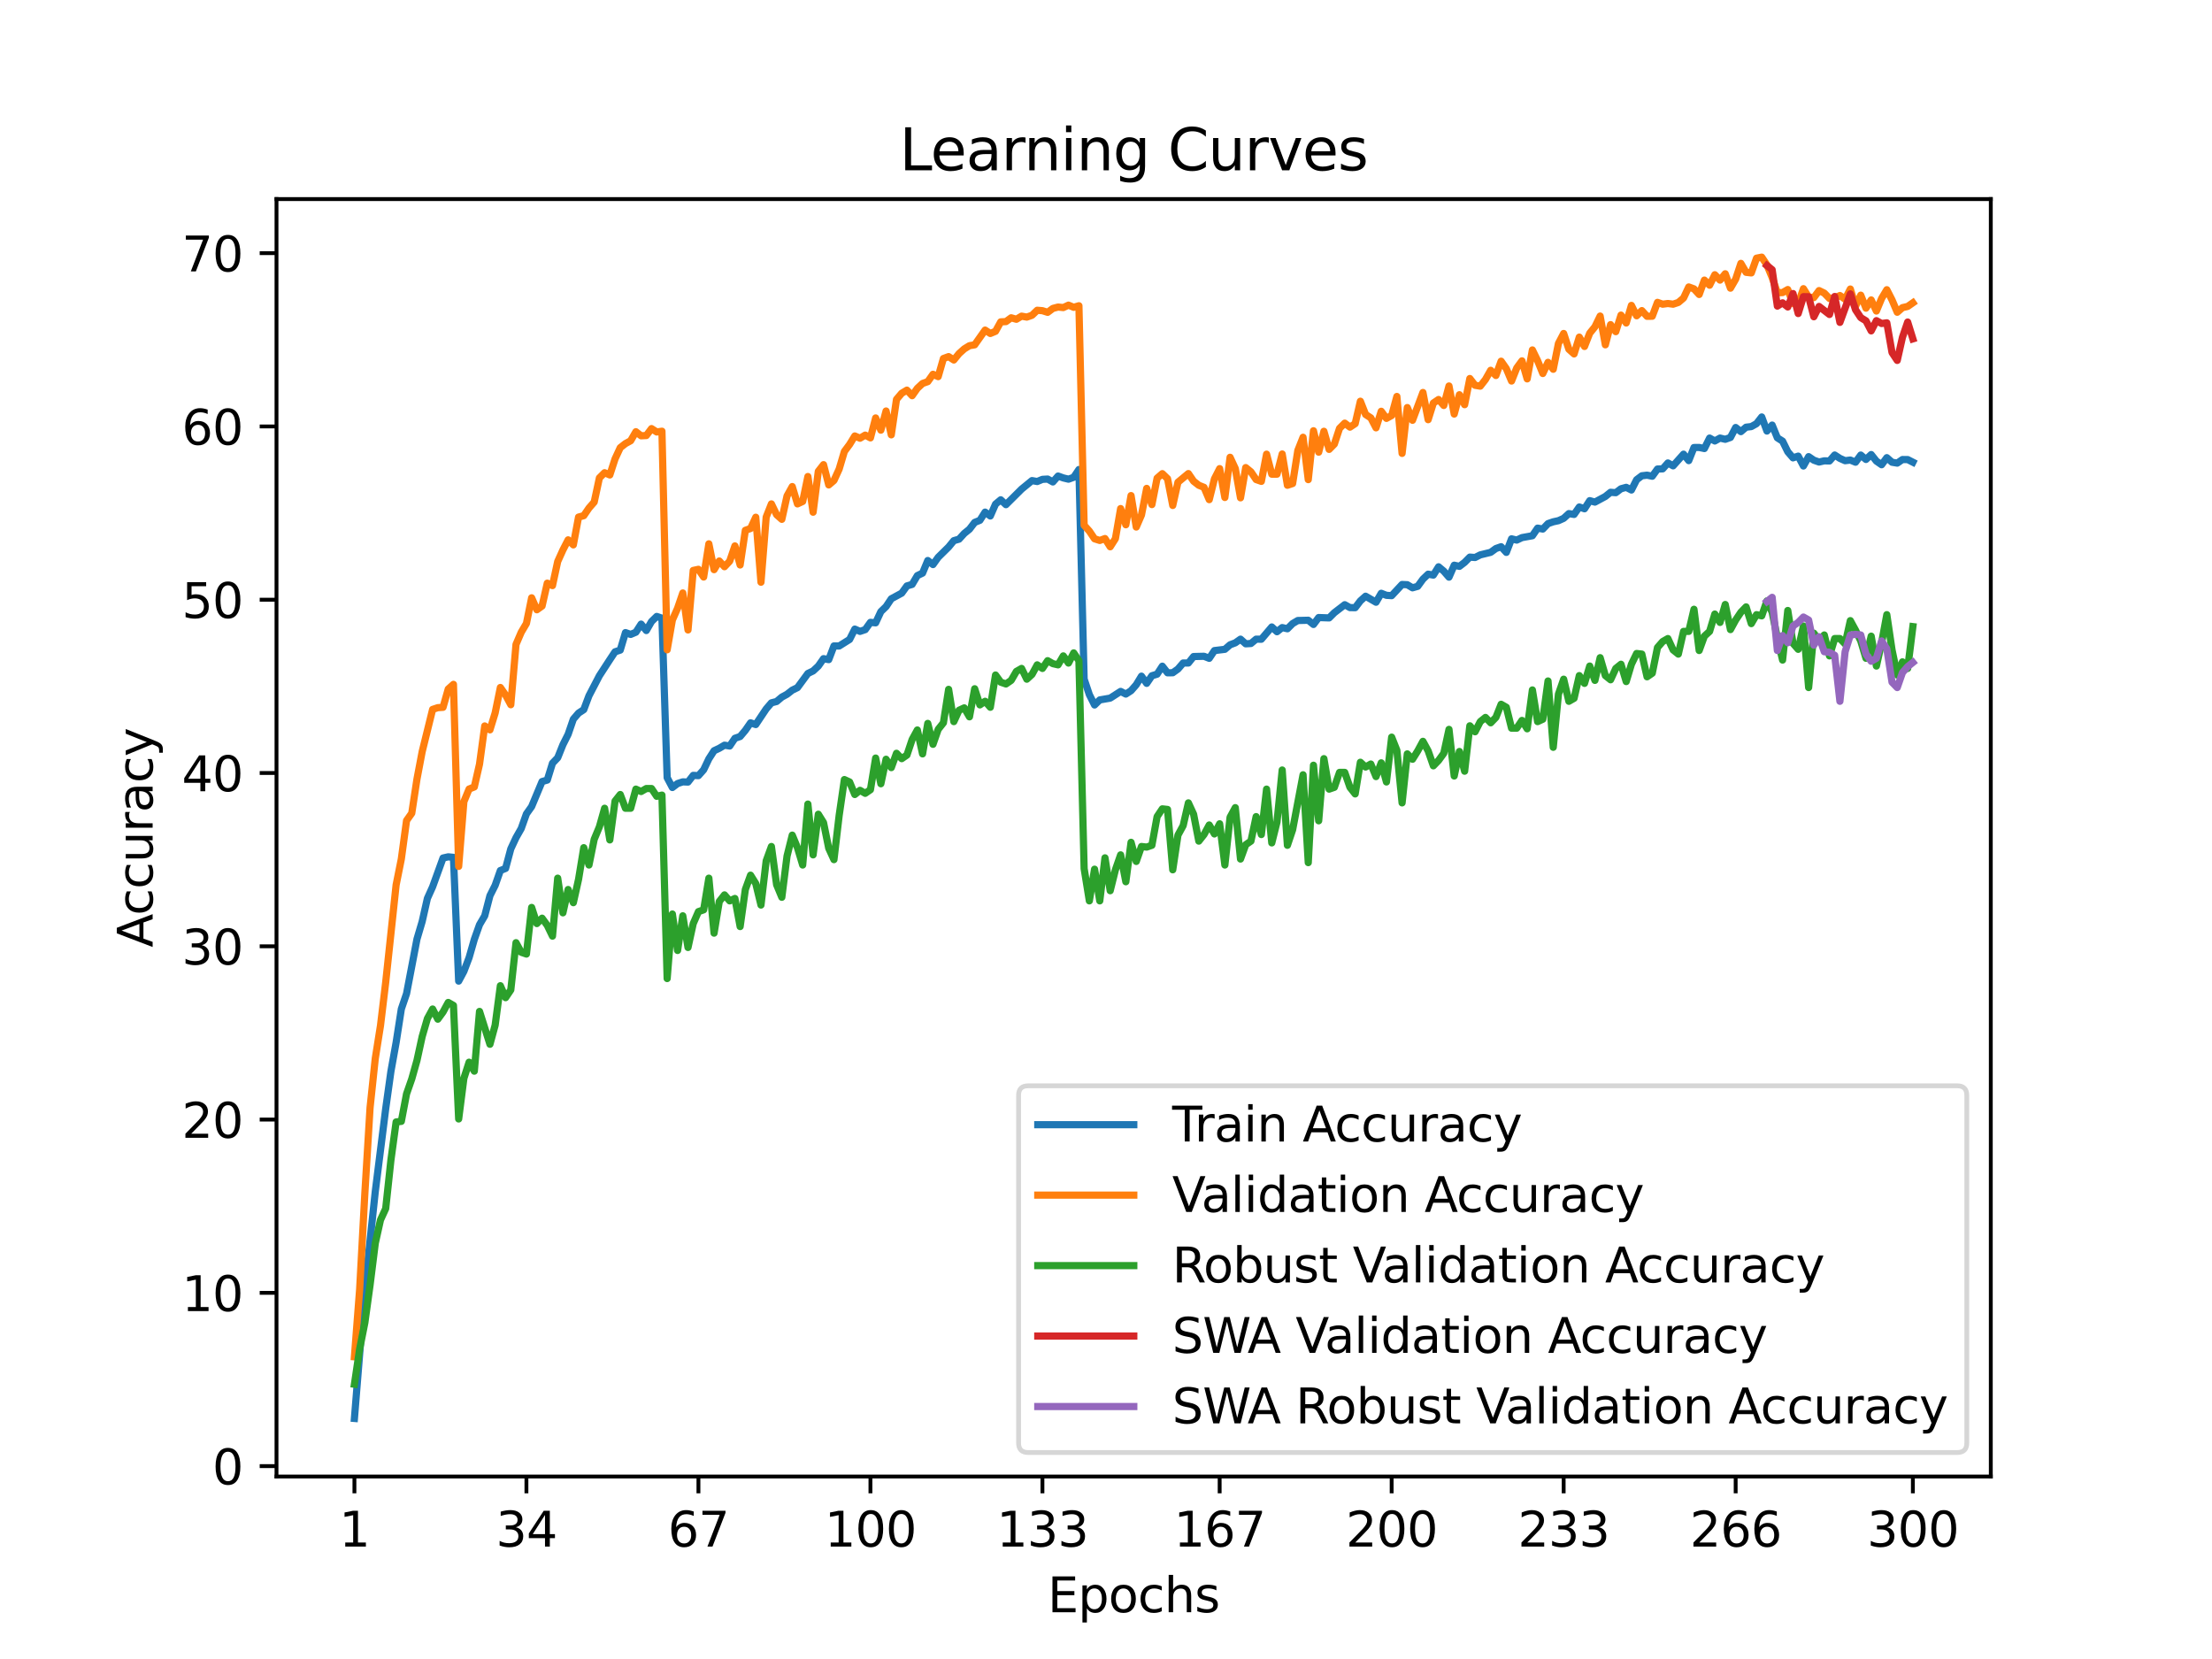 <?xml version="1.0" encoding="utf-8" standalone="no"?>
<!DOCTYPE svg PUBLIC "-//W3C//DTD SVG 1.1//EN"
  "http://www.w3.org/Graphics/SVG/1.1/DTD/svg11.dtd">
<svg xmlns:xlink="http://www.w3.org/1999/xlink" width="460.8pt" height="345.6pt" viewBox="0 0 460.8 345.6" xmlns="http://www.w3.org/2000/svg" version="1.1">
 <defs>
  <style type="text/css">*{stroke-linejoin: round; stroke-linecap: butt}</style>
 </defs>
 <g id="figure_1">
  <g id="patch_1">
   <path d="M 0 345.6 
L 460.8 345.6 
L 460.8 0 
L 0 0 
z
" style="fill: #ffffff"/>
  </g>
  <g id="axes_1">
   <g id="patch_2">
    <path d="M 57.6 307.584 
L 414.72 307.584 
L 414.72 41.472 
L 57.6 41.472 
z
" style="fill: #ffffff"/>
   </g>
   <g id="matplotlib.axis_1">
    <g id="xtick_1">
     <g id="line2d_1">
      <defs>
       <path id="m41167a0162" d="M 0 0 
L 0 3.5 
" style="stroke: #000000; stroke-width: 0.8"/>
      </defs>
      <g>
       <use xlink:href="#m41167a0162" x="73.833" y="307.584" style="stroke: #000000; stroke-width: 0.8"/>
      </g>
     </g>
     <g id="text_1">
      <!-- 1 -->
      <g transform="translate(70.651 322.182) scale(0.1 -0.1)">
       <defs>
        <path id="DejaVuSans-31" d="M 794 531 
L 1825 531 
L 1825 4091 
L 703 3866 
L 703 4441 
L 1819 4666 
L 2450 4666 
L 2450 531 
L 3481 531 
L 3481 0 
L 794 0 
L 794 531 
z
" transform="scale(0.016)"/>
       </defs>
       <use xlink:href="#DejaVuSans-31"/>
      </g>
     </g>
    </g>
    <g id="xtick_2">
     <g id="line2d_2">
      <g>
       <use xlink:href="#m41167a0162" x="109.664" y="307.584" style="stroke: #000000; stroke-width: 0.8"/>
      </g>
     </g>
     <g id="text_2">
      <!-- 34 -->
      <g transform="translate(103.302 322.182) scale(0.1 -0.1)">
       <defs>
        <path id="DejaVuSans-33" d="M 2597 2516 
Q 3050 2419 3304 2112 
Q 3559 1806 3559 1356 
Q 3559 666 3084 287 
Q 2609 -91 1734 -91 
Q 1441 -91 1130 -33 
Q 819 25 488 141 
L 488 750 
Q 750 597 1062 519 
Q 1375 441 1716 441 
Q 2309 441 2620 675 
Q 2931 909 2931 1356 
Q 2931 1769 2642 2001 
Q 2353 2234 1838 2234 
L 1294 2234 
L 1294 2753 
L 1863 2753 
Q 2328 2753 2575 2939 
Q 2822 3125 2822 3475 
Q 2822 3834 2567 4026 
Q 2313 4219 1838 4219 
Q 1578 4219 1281 4162 
Q 984 4106 628 3988 
L 628 4550 
Q 988 4650 1302 4700 
Q 1616 4750 1894 4750 
Q 2613 4750 3031 4423 
Q 3450 4097 3450 3541 
Q 3450 3153 3228 2886 
Q 3006 2619 2597 2516 
z
" transform="scale(0.016)"/>
        <path id="DejaVuSans-34" d="M 2419 4116 
L 825 1625 
L 2419 1625 
L 2419 4116 
z
M 2253 4666 
L 3047 4666 
L 3047 1625 
L 3713 1625 
L 3713 1100 
L 3047 1100 
L 3047 0 
L 2419 0 
L 2419 1100 
L 313 1100 
L 313 1709 
L 2253 4666 
z
" transform="scale(0.016)"/>
       </defs>
       <use xlink:href="#DejaVuSans-33"/>
       <use xlink:href="#DejaVuSans-34" x="63.623"/>
      </g>
     </g>
    </g>
    <g id="xtick_3">
     <g id="line2d_3">
      <g>
       <use xlink:href="#m41167a0162" x="145.496" y="307.584" style="stroke: #000000; stroke-width: 0.8"/>
      </g>
     </g>
     <g id="text_3">
      <!-- 67 -->
      <g transform="translate(139.133 322.182) scale(0.1 -0.1)">
       <defs>
        <path id="DejaVuSans-36" d="M 2113 2584 
Q 1688 2584 1439 2293 
Q 1191 2003 1191 1497 
Q 1191 994 1439 701 
Q 1688 409 2113 409 
Q 2538 409 2786 701 
Q 3034 994 3034 1497 
Q 3034 2003 2786 2293 
Q 2538 2584 2113 2584 
z
M 3366 4563 
L 3366 3988 
Q 3128 4100 2886 4159 
Q 2644 4219 2406 4219 
Q 1781 4219 1451 3797 
Q 1122 3375 1075 2522 
Q 1259 2794 1537 2939 
Q 1816 3084 2150 3084 
Q 2853 3084 3261 2657 
Q 3669 2231 3669 1497 
Q 3669 778 3244 343 
Q 2819 -91 2113 -91 
Q 1303 -91 875 529 
Q 447 1150 447 2328 
Q 447 3434 972 4092 
Q 1497 4750 2381 4750 
Q 2619 4750 2861 4703 
Q 3103 4656 3366 4563 
z
" transform="scale(0.016)"/>
        <path id="DejaVuSans-37" d="M 525 4666 
L 3525 4666 
L 3525 4397 
L 1831 0 
L 1172 0 
L 2766 4134 
L 525 4134 
L 525 4666 
z
" transform="scale(0.016)"/>
       </defs>
       <use xlink:href="#DejaVuSans-36"/>
       <use xlink:href="#DejaVuSans-37" x="63.623"/>
      </g>
     </g>
    </g>
    <g id="xtick_4">
     <g id="line2d_4">
      <g>
       <use xlink:href="#m41167a0162" x="181.327" y="307.584" style="stroke: #000000; stroke-width: 0.8"/>
      </g>
     </g>
     <g id="text_4">
      <!-- 100 -->
      <g transform="translate(171.783 322.182) scale(0.1 -0.1)">
       <defs>
        <path id="DejaVuSans-30" d="M 2034 4250 
Q 1547 4250 1301 3770 
Q 1056 3291 1056 2328 
Q 1056 1369 1301 889 
Q 1547 409 2034 409 
Q 2525 409 2770 889 
Q 3016 1369 3016 2328 
Q 3016 3291 2770 3770 
Q 2525 4250 2034 4250 
z
M 2034 4750 
Q 2819 4750 3233 4129 
Q 3647 3509 3647 2328 
Q 3647 1150 3233 529 
Q 2819 -91 2034 -91 
Q 1250 -91 836 529 
Q 422 1150 422 2328 
Q 422 3509 836 4129 
Q 1250 4750 2034 4750 
z
" transform="scale(0.016)"/>
       </defs>
       <use xlink:href="#DejaVuSans-31"/>
       <use xlink:href="#DejaVuSans-30" x="63.623"/>
       <use xlink:href="#DejaVuSans-30" x="127.246"/>
      </g>
     </g>
    </g>
    <g id="xtick_5">
     <g id="line2d_5">
      <g>
       <use xlink:href="#m41167a0162" x="217.158" y="307.584" style="stroke: #000000; stroke-width: 0.8"/>
      </g>
     </g>
     <g id="text_5">
      <!-- 133 -->
      <g transform="translate(207.615 322.182) scale(0.1 -0.1)">
       <use xlink:href="#DejaVuSans-31"/>
       <use xlink:href="#DejaVuSans-33" x="63.623"/>
       <use xlink:href="#DejaVuSans-33" x="127.246"/>
      </g>
     </g>
    </g>
    <g id="xtick_6">
     <g id="line2d_6">
      <g>
       <use xlink:href="#m41167a0162" x="254.076" y="307.584" style="stroke: #000000; stroke-width: 0.8"/>
      </g>
     </g>
     <g id="text_6">
      <!-- 167 -->
      <g transform="translate(244.532 322.182) scale(0.1 -0.1)">
       <use xlink:href="#DejaVuSans-31"/>
       <use xlink:href="#DejaVuSans-36" x="63.623"/>
       <use xlink:href="#DejaVuSans-37" x="127.246"/>
      </g>
     </g>
    </g>
    <g id="xtick_7">
     <g id="line2d_7">
      <g>
       <use xlink:href="#m41167a0162" x="289.907" y="307.584" style="stroke: #000000; stroke-width: 0.8"/>
      </g>
     </g>
     <g id="text_7">
      <!-- 200 -->
      <g transform="translate(280.363 322.182) scale(0.1 -0.1)">
       <defs>
        <path id="DejaVuSans-32" d="M 1228 531 
L 3431 531 
L 3431 0 
L 469 0 
L 469 531 
Q 828 903 1448 1529 
Q 2069 2156 2228 2338 
Q 2531 2678 2651 2914 
Q 2772 3150 2772 3378 
Q 2772 3750 2511 3984 
Q 2250 4219 1831 4219 
Q 1534 4219 1204 4116 
Q 875 4013 500 3803 
L 500 4441 
Q 881 4594 1212 4672 
Q 1544 4750 1819 4750 
Q 2544 4750 2975 4387 
Q 3406 4025 3406 3419 
Q 3406 3131 3298 2873 
Q 3191 2616 2906 2266 
Q 2828 2175 2409 1742 
Q 1991 1309 1228 531 
z
" transform="scale(0.016)"/>
       </defs>
       <use xlink:href="#DejaVuSans-32"/>
       <use xlink:href="#DejaVuSans-30" x="63.623"/>
       <use xlink:href="#DejaVuSans-30" x="127.246"/>
      </g>
     </g>
    </g>
    <g id="xtick_8">
     <g id="line2d_8">
      <g>
       <use xlink:href="#m41167a0162" x="325.739" y="307.584" style="stroke: #000000; stroke-width: 0.8"/>
      </g>
     </g>
     <g id="text_8">
      <!-- 233 -->
      <g transform="translate(316.195 322.182) scale(0.1 -0.1)">
       <use xlink:href="#DejaVuSans-32"/>
       <use xlink:href="#DejaVuSans-33" x="63.623"/>
       <use xlink:href="#DejaVuSans-33" x="127.246"/>
      </g>
     </g>
    </g>
    <g id="xtick_9">
     <g id="line2d_9">
      <g>
       <use xlink:href="#m41167a0162" x="361.57" y="307.584" style="stroke: #000000; stroke-width: 0.8"/>
      </g>
     </g>
     <g id="text_9">
      <!-- 266 -->
      <g transform="translate(352.026 322.182) scale(0.1 -0.1)">
       <use xlink:href="#DejaVuSans-32"/>
       <use xlink:href="#DejaVuSans-36" x="63.623"/>
       <use xlink:href="#DejaVuSans-36" x="127.246"/>
      </g>
     </g>
    </g>
    <g id="xtick_10">
     <g id="line2d_10">
      <g>
       <use xlink:href="#m41167a0162" x="398.487" y="307.584" style="stroke: #000000; stroke-width: 0.8"/>
      </g>
     </g>
     <g id="text_10">
      <!-- 300 -->
      <g transform="translate(388.944 322.182) scale(0.1 -0.1)">
       <use xlink:href="#DejaVuSans-33"/>
       <use xlink:href="#DejaVuSans-30" x="63.623"/>
       <use xlink:href="#DejaVuSans-30" x="127.246"/>
      </g>
     </g>
    </g>
    <g id="text_11">
     <!-- Epochs -->
     <g transform="translate(218.244 335.861) scale(0.1 -0.1)">
      <defs>
       <path id="DejaVuSans-45" d="M 628 4666 
L 3578 4666 
L 3578 4134 
L 1259 4134 
L 1259 2753 
L 3481 2753 
L 3481 2222 
L 1259 2222 
L 1259 531 
L 3634 531 
L 3634 0 
L 628 0 
L 628 4666 
z
" transform="scale(0.016)"/>
       <path id="DejaVuSans-70" d="M 1159 525 
L 1159 -1331 
L 581 -1331 
L 581 3500 
L 1159 3500 
L 1159 2969 
Q 1341 3281 1617 3432 
Q 1894 3584 2278 3584 
Q 2916 3584 3314 3078 
Q 3713 2572 3713 1747 
Q 3713 922 3314 415 
Q 2916 -91 2278 -91 
Q 1894 -91 1617 61 
Q 1341 213 1159 525 
z
M 3116 1747 
Q 3116 2381 2855 2742 
Q 2594 3103 2138 3103 
Q 1681 3103 1420 2742 
Q 1159 2381 1159 1747 
Q 1159 1113 1420 752 
Q 1681 391 2138 391 
Q 2594 391 2855 752 
Q 3116 1113 3116 1747 
z
" transform="scale(0.016)"/>
       <path id="DejaVuSans-6f" d="M 1959 3097 
Q 1497 3097 1228 2736 
Q 959 2375 959 1747 
Q 959 1119 1226 758 
Q 1494 397 1959 397 
Q 2419 397 2687 759 
Q 2956 1122 2956 1747 
Q 2956 2369 2687 2733 
Q 2419 3097 1959 3097 
z
M 1959 3584 
Q 2709 3584 3137 3096 
Q 3566 2609 3566 1747 
Q 3566 888 3137 398 
Q 2709 -91 1959 -91 
Q 1206 -91 779 398 
Q 353 888 353 1747 
Q 353 2609 779 3096 
Q 1206 3584 1959 3584 
z
" transform="scale(0.016)"/>
       <path id="DejaVuSans-63" d="M 3122 3366 
L 3122 2828 
Q 2878 2963 2633 3030 
Q 2388 3097 2138 3097 
Q 1578 3097 1268 2742 
Q 959 2388 959 1747 
Q 959 1106 1268 751 
Q 1578 397 2138 397 
Q 2388 397 2633 464 
Q 2878 531 3122 666 
L 3122 134 
Q 2881 22 2623 -34 
Q 2366 -91 2075 -91 
Q 1284 -91 818 406 
Q 353 903 353 1747 
Q 353 2603 823 3093 
Q 1294 3584 2113 3584 
Q 2378 3584 2631 3529 
Q 2884 3475 3122 3366 
z
" transform="scale(0.016)"/>
       <path id="DejaVuSans-68" d="M 3513 2113 
L 3513 0 
L 2938 0 
L 2938 2094 
Q 2938 2591 2744 2837 
Q 2550 3084 2163 3084 
Q 1697 3084 1428 2787 
Q 1159 2491 1159 1978 
L 1159 0 
L 581 0 
L 581 4863 
L 1159 4863 
L 1159 2956 
Q 1366 3272 1645 3428 
Q 1925 3584 2291 3584 
Q 2894 3584 3203 3211 
Q 3513 2838 3513 2113 
z
" transform="scale(0.016)"/>
       <path id="DejaVuSans-73" d="M 2834 3397 
L 2834 2853 
Q 2591 2978 2328 3040 
Q 2066 3103 1784 3103 
Q 1356 3103 1142 2972 
Q 928 2841 928 2578 
Q 928 2378 1081 2264 
Q 1234 2150 1697 2047 
L 1894 2003 
Q 2506 1872 2764 1633 
Q 3022 1394 3022 966 
Q 3022 478 2636 193 
Q 2250 -91 1575 -91 
Q 1294 -91 989 -36 
Q 684 19 347 128 
L 347 722 
Q 666 556 975 473 
Q 1284 391 1588 391 
Q 1994 391 2212 530 
Q 2431 669 2431 922 
Q 2431 1156 2273 1281 
Q 2116 1406 1581 1522 
L 1381 1569 
Q 847 1681 609 1914 
Q 372 2147 372 2553 
Q 372 3047 722 3315 
Q 1072 3584 1716 3584 
Q 2034 3584 2315 3537 
Q 2597 3491 2834 3397 
z
" transform="scale(0.016)"/>
      </defs>
      <use xlink:href="#DejaVuSans-45"/>
      <use xlink:href="#DejaVuSans-70" x="63.184"/>
      <use xlink:href="#DejaVuSans-6f" x="126.66"/>
      <use xlink:href="#DejaVuSans-63" x="187.842"/>
      <use xlink:href="#DejaVuSans-68" x="242.822"/>
      <use xlink:href="#DejaVuSans-73" x="306.201"/>
     </g>
    </g>
   </g>
   <g id="matplotlib.axis_2">
    <g id="ytick_1">
     <g id="line2d_11">
      <defs>
       <path id="m4febb0f001" d="M 0 0 
L -3.5 0 
" style="stroke: #000000; stroke-width: 0.8"/>
      </defs>
      <g>
       <use xlink:href="#m4febb0f001" x="57.6" y="305.419" style="stroke: #000000; stroke-width: 0.8"/>
      </g>
     </g>
     <g id="text_12">
      <!-- 0 -->
      <g transform="translate(44.237 309.219) scale(0.1 -0.1)">
       <use xlink:href="#DejaVuSans-30"/>
      </g>
     </g>
    </g>
    <g id="ytick_2">
     <g id="line2d_12">
      <g>
       <use xlink:href="#m4febb0f001" x="57.6" y="269.322" style="stroke: #000000; stroke-width: 0.8"/>
      </g>
     </g>
     <g id="text_13">
      <!-- 10 -->
      <g transform="translate(37.875 273.121) scale(0.1 -0.1)">
       <use xlink:href="#DejaVuSans-31"/>
       <use xlink:href="#DejaVuSans-30" x="63.623"/>
      </g>
     </g>
    </g>
    <g id="ytick_3">
     <g id="line2d_13">
      <g>
       <use xlink:href="#m4febb0f001" x="57.6" y="233.225" style="stroke: #000000; stroke-width: 0.8"/>
      </g>
     </g>
     <g id="text_14">
      <!-- 20 -->
      <g transform="translate(37.875 237.024) scale(0.1 -0.1)">
       <use xlink:href="#DejaVuSans-32"/>
       <use xlink:href="#DejaVuSans-30" x="63.623"/>
      </g>
     </g>
    </g>
    <g id="ytick_4">
     <g id="line2d_14">
      <g>
       <use xlink:href="#m4febb0f001" x="57.6" y="197.127" style="stroke: #000000; stroke-width: 0.8"/>
      </g>
     </g>
     <g id="text_15">
      <!-- 30 -->
      <g transform="translate(37.875 200.926) scale(0.1 -0.1)">
       <use xlink:href="#DejaVuSans-33"/>
       <use xlink:href="#DejaVuSans-30" x="63.623"/>
      </g>
     </g>
    </g>
    <g id="ytick_5">
     <g id="line2d_15">
      <g>
       <use xlink:href="#m4febb0f001" x="57.6" y="161.03" style="stroke: #000000; stroke-width: 0.8"/>
      </g>
     </g>
     <g id="text_16">
      <!-- 40 -->
      <g transform="translate(37.875 164.829) scale(0.1 -0.1)">
       <use xlink:href="#DejaVuSans-34"/>
       <use xlink:href="#DejaVuSans-30" x="63.623"/>
      </g>
     </g>
    </g>
    <g id="ytick_6">
     <g id="line2d_16">
      <g>
       <use xlink:href="#m4febb0f001" x="57.6" y="124.932" style="stroke: #000000; stroke-width: 0.8"/>
      </g>
     </g>
     <g id="text_17">
      <!-- 50 -->
      <g transform="translate(37.875 128.732) scale(0.1 -0.1)">
       <defs>
        <path id="DejaVuSans-35" d="M 691 4666 
L 3169 4666 
L 3169 4134 
L 1269 4134 
L 1269 2991 
Q 1406 3038 1543 3061 
Q 1681 3084 1819 3084 
Q 2600 3084 3056 2656 
Q 3513 2228 3513 1497 
Q 3513 744 3044 326 
Q 2575 -91 1722 -91 
Q 1428 -91 1123 -41 
Q 819 9 494 109 
L 494 744 
Q 775 591 1075 516 
Q 1375 441 1709 441 
Q 2250 441 2565 725 
Q 2881 1009 2881 1497 
Q 2881 1984 2565 2268 
Q 2250 2553 1709 2553 
Q 1456 2553 1204 2497 
Q 953 2441 691 2322 
L 691 4666 
z
" transform="scale(0.016)"/>
       </defs>
       <use xlink:href="#DejaVuSans-35"/>
       <use xlink:href="#DejaVuSans-30" x="63.623"/>
      </g>
     </g>
    </g>
    <g id="ytick_7">
     <g id="line2d_17">
      <g>
       <use xlink:href="#m4febb0f001" x="57.6" y="88.835" style="stroke: #000000; stroke-width: 0.8"/>
      </g>
     </g>
     <g id="text_18">
      <!-- 60 -->
      <g transform="translate(37.875 92.634) scale(0.1 -0.1)">
       <use xlink:href="#DejaVuSans-36"/>
       <use xlink:href="#DejaVuSans-30" x="63.623"/>
      </g>
     </g>
    </g>
    <g id="ytick_8">
     <g id="line2d_18">
      <g>
       <use xlink:href="#m4febb0f001" x="57.6" y="52.738" style="stroke: #000000; stroke-width: 0.8"/>
      </g>
     </g>
     <g id="text_19">
      <!-- 70 -->
      <g transform="translate(37.875 56.537) scale(0.1 -0.1)">
       <use xlink:href="#DejaVuSans-37"/>
       <use xlink:href="#DejaVuSans-30" x="63.623"/>
      </g>
     </g>
    </g>
    <g id="text_20">
     <!-- Accuracy -->
     <g transform="translate(31.795 197.356) rotate(-90) scale(0.1 -0.1)">
      <defs>
       <path id="DejaVuSans-41" d="M 2188 4044 
L 1331 1722 
L 3047 1722 
L 2188 4044 
z
M 1831 4666 
L 2547 4666 
L 4325 0 
L 3669 0 
L 3244 1197 
L 1141 1197 
L 716 0 
L 50 0 
L 1831 4666 
z
" transform="scale(0.016)"/>
       <path id="DejaVuSans-75" d="M 544 1381 
L 544 3500 
L 1119 3500 
L 1119 1403 
Q 1119 906 1312 657 
Q 1506 409 1894 409 
Q 2359 409 2629 706 
Q 2900 1003 2900 1516 
L 2900 3500 
L 3475 3500 
L 3475 0 
L 2900 0 
L 2900 538 
Q 2691 219 2414 64 
Q 2138 -91 1772 -91 
Q 1169 -91 856 284 
Q 544 659 544 1381 
z
M 1991 3584 
L 1991 3584 
z
" transform="scale(0.016)"/>
       <path id="DejaVuSans-72" d="M 2631 2963 
Q 2534 3019 2420 3045 
Q 2306 3072 2169 3072 
Q 1681 3072 1420 2755 
Q 1159 2438 1159 1844 
L 1159 0 
L 581 0 
L 581 3500 
L 1159 3500 
L 1159 2956 
Q 1341 3275 1631 3429 
Q 1922 3584 2338 3584 
Q 2397 3584 2469 3576 
Q 2541 3569 2628 3553 
L 2631 2963 
z
" transform="scale(0.016)"/>
       <path id="DejaVuSans-61" d="M 2194 1759 
Q 1497 1759 1228 1600 
Q 959 1441 959 1056 
Q 959 750 1161 570 
Q 1363 391 1709 391 
Q 2188 391 2477 730 
Q 2766 1069 2766 1631 
L 2766 1759 
L 2194 1759 
z
M 3341 1997 
L 3341 0 
L 2766 0 
L 2766 531 
Q 2569 213 2275 61 
Q 1981 -91 1556 -91 
Q 1019 -91 701 211 
Q 384 513 384 1019 
Q 384 1609 779 1909 
Q 1175 2209 1959 2209 
L 2766 2209 
L 2766 2266 
Q 2766 2663 2505 2880 
Q 2244 3097 1772 3097 
Q 1472 3097 1187 3025 
Q 903 2953 641 2809 
L 641 3341 
Q 956 3463 1253 3523 
Q 1550 3584 1831 3584 
Q 2591 3584 2966 3190 
Q 3341 2797 3341 1997 
z
" transform="scale(0.016)"/>
       <path id="DejaVuSans-79" d="M 2059 -325 
Q 1816 -950 1584 -1140 
Q 1353 -1331 966 -1331 
L 506 -1331 
L 506 -850 
L 844 -850 
Q 1081 -850 1212 -737 
Q 1344 -625 1503 -206 
L 1606 56 
L 191 3500 
L 800 3500 
L 1894 763 
L 2988 3500 
L 3597 3500 
L 2059 -325 
z
" transform="scale(0.016)"/>
      </defs>
      <use xlink:href="#DejaVuSans-41"/>
      <use xlink:href="#DejaVuSans-63" x="66.658"/>
      <use xlink:href="#DejaVuSans-63" x="121.639"/>
      <use xlink:href="#DejaVuSans-75" x="176.619"/>
      <use xlink:href="#DejaVuSans-72" x="239.998"/>
      <use xlink:href="#DejaVuSans-61" x="281.111"/>
      <use xlink:href="#DejaVuSans-63" x="342.391"/>
      <use xlink:href="#DejaVuSans-79" x="397.371"/>
     </g>
    </g>
   </g>
   <g id="line2d_19">
    <path d="M 73.833 295.488 
L 76.004 268.659 
L 78.176 248.223 
L 80.348 230.968 
L 81.433 223.203 
L 82.519 217.17 
L 83.605 210.19 
L 84.691 206.995 
L 86.862 195.634 
L 87.948 191.961 
L 89.034 187.151 
L 90.12 184.737 
L 92.291 178.74 
L 93.377 178.492 
L 94.463 178.605 
L 95.549 204.383 
L 96.635 202.352 
L 97.72 199.492 
L 98.806 195.697 
L 99.892 192.633 
L 100.978 190.779 
L 102.064 186.587 
L 103.149 184.434 
L 104.235 181.344 
L 105.321 180.91 
L 106.407 176.836 
L 107.493 174.508 
L 108.578 172.599 
L 109.664 169.549 
L 110.75 168.019 
L 112.922 162.812 
L 114.007 162.501 
L 115.093 158.99 
L 116.179 157.853 
L 117.265 155.137 
L 118.351 152.971 
L 119.436 149.813 
L 120.522 148.549 
L 121.608 147.832 
L 122.694 144.939 
L 124.865 140.766 
L 127.037 137.422 
L 128.123 135.784 
L 129.209 135.428 
L 130.294 131.782 
L 131.38 132.161 
L 132.466 131.701 
L 133.552 130.013 
L 134.638 131.353 
L 135.723 129.476 
L 136.809 128.416 
L 137.895 128.777 
L 138.981 162 
L 140.067 164.053 
L 141.152 163.227 
L 142.238 162.875 
L 143.324 162.916 
L 144.41 161.522 
L 145.496 161.58 
L 146.581 160.362 
L 147.667 158.079 
L 148.753 156.391 
L 149.839 155.881 
L 150.925 155.236 
L 152.01 155.408 
L 153.096 153.797 
L 154.182 153.431 
L 155.268 152.145 
L 156.354 150.58 
L 157.439 150.936 
L 159.611 147.683 
L 160.697 146.415 
L 161.783 146.135 
L 162.868 145.219 
L 163.954 144.628 
L 165.04 143.775 
L 166.126 143.247 
L 168.297 140.296 
L 169.383 139.773 
L 170.469 138.758 
L 171.555 137.21 
L 172.641 137.413 
L 173.726 134.561 
L 174.812 134.575 
L 176.984 133.212 
L 178.07 131.051 
L 179.155 131.529 
L 180.241 131.164 
L 181.327 129.648 
L 182.413 129.747 
L 183.499 127.41 
L 184.584 126.363 
L 185.67 124.738 
L 187.842 123.561 
L 188.928 122.058 
L 190.013 121.742 
L 191.099 119.91 
L 192.185 119.387 
L 193.271 116.765 
L 194.357 117.609 
L 195.442 116.093 
L 197.614 113.95 
L 198.7 112.628 
L 199.786 112.316 
L 200.871 111.125 
L 201.957 110.245 
L 203.043 108.829 
L 204.129 108.391 
L 205.215 106.685 
L 206.3 107.488 
L 207.386 105.02 
L 208.472 104.118 
L 209.558 105.133 
L 212.815 101.893 
L 214.987 100.116 
L 216.073 100.31 
L 217.158 99.858 
L 218.244 99.795 
L 219.33 100.4 
L 220.416 99.168 
L 221.502 99.561 
L 222.587 99.822 
L 223.673 99.43 
L 224.759 97.81 
L 225.845 141.474 
L 226.931 144.705 
L 228.016 146.862 
L 229.102 145.806 
L 231.274 145.431 
L 233.445 144.032 
L 234.531 144.587 
L 235.617 143.884 
L 236.703 142.643 
L 237.789 140.856 
L 238.875 142.358 
L 239.96 140.77 
L 241.046 140.445 
L 242.132 138.78 
L 243.218 140.157 
L 244.304 140.148 
L 245.389 139.371 
L 246.475 138.113 
L 247.561 138.117 
L 248.647 136.768 
L 250.818 136.714 
L 251.904 137.142 
L 252.99 135.527 
L 255.162 135.265 
L 256.247 134.322 
L 257.333 133.916 
L 258.419 133.149 
L 259.505 134.119 
L 260.591 134.052 
L 261.676 133.149 
L 262.762 133.163 
L 264.934 130.609 
L 266.02 131.601 
L 267.105 130.735 
L 268.191 130.983 
L 269.277 129.9 
L 270.363 129.264 
L 272.534 129.21 
L 273.62 130.09 
L 274.706 128.646 
L 276.878 128.723 
L 277.963 127.64 
L 280.135 125.97 
L 281.221 126.575 
L 282.307 126.593 
L 283.392 125.172 
L 284.478 124.202 
L 286.65 125.456 
L 287.736 123.592 
L 288.821 124.017 
L 289.907 124.084 
L 292.079 121.756 
L 293.165 121.806 
L 294.25 122.451 
L 295.336 122.144 
L 296.422 120.65 
L 297.508 119.613 
L 298.594 119.802 
L 299.679 118.074 
L 300.765 118.981 
L 301.851 120.231 
L 302.937 117.745 
L 304.023 117.984 
L 305.108 117.154 
L 306.194 116.057 
L 307.28 116.138 
L 308.366 115.592 
L 310.537 115.06 
L 311.623 114.27 
L 312.709 113.891 
L 313.795 115.073 
L 314.881 112.249 
L 315.966 112.51 
L 317.052 111.996 
L 319.224 111.604 
L 320.31 110.02 
L 321.395 110.209 
L 322.481 109.077 
L 323.567 108.702 
L 324.653 108.468 
L 325.739 107.98 
L 326.824 106.992 
L 327.91 107.168 
L 328.996 105.616 
L 330.082 105.986 
L 331.168 104.298 
L 332.253 104.596 
L 334.425 103.423 
L 335.511 102.552 
L 336.597 102.638 
L 337.682 101.817 
L 338.768 101.523 
L 339.854 102.078 
L 340.94 99.935 
L 342.026 99.114 
L 343.111 98.988 
L 344.197 99.209 
L 345.283 97.706 
L 346.369 97.67 
L 347.455 96.443 
L 348.54 97.043 
L 350.712 94.611 
L 351.798 95.955 
L 352.884 93.225 
L 353.969 93.212 
L 355.055 93.438 
L 356.141 91.258 
L 357.227 91.863 
L 358.313 91.258 
L 359.398 91.515 
L 360.484 91.132 
L 361.57 89.056 
L 362.656 89.918 
L 363.742 88.993 
L 364.827 88.867 
L 365.913 88.258 
L 366.999 86.863 
L 368.085 89.796 
L 369.171 88.551 
L 370.256 91.209 
L 371.342 91.899 
L 372.428 94.114 
L 373.514 95.378 
L 374.6 95.021 
L 375.685 97.074 
L 376.771 95.125 
L 377.857 95.87 
L 378.943 96.249 
L 380.029 96 
L 381.114 96.028 
L 382.2 94.787 
L 383.286 95.491 
L 384.372 95.973 
L 385.458 95.838 
L 386.543 96.285 
L 387.629 94.796 
L 388.715 95.712 
L 389.801 94.692 
L 390.887 96.059 
L 391.972 96.813 
L 393.058 95.342 
L 394.144 96.294 
L 395.23 96.474 
L 396.316 95.73 
L 397.401 95.734 
L 398.487 96.285 
L 398.487 96.285 
" clip-path="url(#p6152d1d42e)" style="fill: none; stroke: #1f77b4; stroke-width: 1.5; stroke-linecap: square"/>
   </g>
   <g id="line2d_20">
    <path d="M 73.833 282.642 
L 74.919 268.618 
L 76.004 248.62 
L 77.09 230.752 
L 78.176 220.5 
L 79.262 213.66 
L 80.348 204.635 
L 82.519 184.349 
L 83.605 178.934 
L 84.691 170.939 
L 85.777 169.404 
L 86.862 162.293 
L 87.948 156.572 
L 90.12 147.782 
L 91.206 147.421 
L 92.291 147.349 
L 93.377 143.541 
L 94.463 142.566 
L 95.549 180.486 
L 96.635 167.004 
L 97.72 164.369 
L 98.806 163.936 
L 99.892 159.189 
L 100.978 151.229 
L 102.064 152.042 
L 103.149 148.522 
L 104.235 143.216 
L 105.321 144.786 
L 106.407 146.807 
L 107.493 134.246 
L 108.578 131.719 
L 109.664 129.878 
L 110.75 124.535 
L 111.836 127.026 
L 112.922 126.25 
L 114.007 121.485 
L 115.093 121.991 
L 116.179 116.973 
L 117.265 114.573 
L 118.351 112.461 
L 119.436 113.508 
L 120.522 107.714 
L 121.608 107.425 
L 122.694 105.837 
L 123.78 104.592 
L 124.865 99.556 
L 125.951 98.473 
L 127.037 98.942 
L 128.123 95.603 
L 129.209 93.257 
L 130.294 92.409 
L 131.38 91.813 
L 132.466 89.936 
L 133.552 90.784 
L 134.638 90.73 
L 135.723 89.286 
L 136.809 89.99 
L 137.895 89.828 
L 138.981 135.365 
L 140.067 129.156 
L 141.152 126.701 
L 142.238 123.525 
L 143.324 131.231 
L 144.41 118.832 
L 145.496 118.597 
L 146.581 120.204 
L 147.667 113.291 
L 148.753 118.67 
L 149.839 116.865 
L 150.925 118.056 
L 152.01 116.901 
L 153.096 113.724 
L 154.182 117.695 
L 155.268 110.475 
L 156.354 110.096 
L 157.439 107.75 
L 158.525 121.287 
L 159.611 107.714 
L 160.697 104.971 
L 161.783 107.227 
L 162.868 108.183 
L 163.954 103.31 
L 165.04 101.361 
L 166.126 104.971 
L 167.212 104.465 
L 168.297 99.267 
L 169.383 106.703 
L 170.469 98.184 
L 171.555 96.795 
L 172.641 101.018 
L 173.726 100.097 
L 174.812 97.715 
L 175.898 94.051 
L 176.984 92.589 
L 178.07 90.82 
L 179.155 91.29 
L 180.241 90.64 
L 181.327 91.218 
L 182.413 87.066 
L 183.499 89.611 
L 184.584 85.622 
L 185.67 90.586 
L 186.756 83.204 
L 187.842 81.922 
L 188.928 81.273 
L 190.013 82.428 
L 191.099 80.894 
L 192.185 79.883 
L 193.271 79.504 
L 194.357 77.97 
L 195.442 78.457 
L 196.528 74.685 
L 197.614 74.288 
L 198.7 74.992 
L 199.786 73.656 
L 200.871 72.682 
L 201.957 72.014 
L 203.043 71.833 
L 205.215 68.765 
L 206.3 69.469 
L 207.386 69.018 
L 208.472 67.05 
L 209.558 66.996 
L 210.644 66.202 
L 211.729 66.509 
L 212.815 65.859 
L 213.901 66.058 
L 214.987 65.679 
L 216.073 64.632 
L 217.158 64.722 
L 218.244 65.065 
L 219.33 64.253 
L 220.416 63.964 
L 221.502 64.072 
L 222.587 63.567 
L 223.673 64.018 
L 224.759 63.693 
L 225.845 109.429 
L 226.931 110.638 
L 228.016 112.244 
L 229.102 112.587 
L 230.188 112.19 
L 231.274 113.905 
L 232.36 112.208 
L 233.445 105.945 
L 234.531 109.32 
L 235.617 103.238 
L 236.703 109.79 
L 237.789 107.281 
L 238.875 101.74 
L 239.96 105.115 
L 241.046 99.61 
L 242.132 98.672 
L 243.218 99.718 
L 244.304 105.296 
L 245.389 100.458 
L 247.561 98.654 
L 248.647 100.242 
L 249.733 101.09 
L 250.818 101.523 
L 251.904 104.086 
L 252.99 99.755 
L 254.076 97.625 
L 255.162 103.635 
L 256.247 95.26 
L 257.333 97.607 
L 258.419 103.707 
L 259.505 97.408 
L 260.591 98.293 
L 261.676 99.899 
L 262.762 100.278 
L 263.848 94.611 
L 264.934 98.78 
L 266.02 98.78 
L 267.105 94.575 
L 268.191 101.09 
L 269.277 100.729 
L 270.363 93.835 
L 271.449 91.091 
L 272.534 99.917 
L 273.62 89.738 
L 274.706 94.196 
L 275.792 89.846 
L 276.878 93.618 
L 277.963 92.517 
L 279.049 89.232 
L 280.135 88.149 
L 281.221 88.98 
L 282.307 88.258 
L 283.392 83.583 
L 284.478 86.344 
L 285.564 87.048 
L 286.65 89.124 
L 287.736 85.677 
L 288.821 87.157 
L 289.907 86.561 
L 290.993 82.59 
L 292.079 94.448 
L 293.165 84.901 
L 294.25 87.554 
L 296.422 81.76 
L 297.508 87.427 
L 298.594 83.962 
L 299.679 83.222 
L 300.765 84.467 
L 301.851 80.406 
L 302.937 86.254 
L 304.023 82.229 
L 305.108 84.305 
L 306.194 78.854 
L 307.28 80.262 
L 308.366 80.442 
L 309.452 79.053 
L 310.537 77.14 
L 311.623 78.222 
L 312.709 75.244 
L 313.795 76.797 
L 314.881 79.378 
L 315.966 76.652 
L 317.052 75.172 
L 318.138 78.926 
L 319.224 72.898 
L 320.31 75.136 
L 321.395 77.807 
L 322.481 75.479 
L 323.567 76.923 
L 324.653 71.544 
L 325.739 69.469 
L 326.824 72.754 
L 327.91 73.728 
L 328.996 70.227 
L 330.082 72.176 
L 331.168 69.415 
L 332.253 68.079 
L 333.339 65.841 
L 334.425 71.833 
L 335.511 67.628 
L 336.597 69.09 
L 337.682 65.643 
L 338.768 67.285 
L 339.854 63.621 
L 340.94 65.787 
L 342.026 64.704 
L 343.111 65.895 
L 344.197 65.877 
L 345.283 62.989 
L 346.369 63.368 
L 347.455 63.224 
L 348.54 63.368 
L 349.626 63.007 
L 350.712 62.087 
L 351.798 59.777 
L 352.884 60.174 
L 353.969 61.347 
L 355.055 58.351 
L 356.141 59.416 
L 357.227 57.232 
L 358.313 58.351 
L 359.398 57.033 
L 360.484 60.029 
L 361.57 58.152 
L 362.656 54.868 
L 363.742 56.727 
L 364.827 56.853 
L 365.913 53.785 
L 366.999 53.568 
L 368.085 55.192 
L 369.171 57.809 
L 370.256 60.986 
L 371.342 60.95 
L 372.428 60.318 
L 373.514 63.224 
L 374.6 63.188 
L 375.685 60.138 
L 376.771 61.888 
L 377.857 61.997 
L 378.943 60.535 
L 380.029 61.058 
L 381.114 62.177 
L 382.2 62.069 
L 383.286 61.564 
L 384.372 62.34 
L 385.458 60.21 
L 386.543 63.784 
L 387.629 61.491 
L 388.715 64.199 
L 389.801 62.484 
L 390.887 64.794 
L 391.972 62.177 
L 393.058 60.354 
L 394.144 62.484 
L 395.23 65.047 
L 396.316 64.09 
L 397.401 63.838 
L 398.487 63.08 
L 398.487 63.08 
" clip-path="url(#p6152d1d42e)" style="fill: none; stroke: #ff7f0e; stroke-width: 1.5; stroke-linecap: square"/>
   </g>
   <g id="line2d_21">
    <path d="M 73.833 288.366 
L 74.919 281.022 
L 76.004 275.546 
L 77.09 267.704 
L 78.176 258.991 
L 79.262 254.136 
L 80.348 251.771 
L 81.433 241.689 
L 82.519 233.722 
L 83.605 233.598 
L 84.691 227.872 
L 85.777 224.76 
L 86.862 220.902 
L 87.948 215.923 
L 89.034 212.189 
L 90.12 210.197 
L 91.206 212.313 
L 92.291 210.819 
L 93.377 208.828 
L 94.463 209.45 
L 95.549 233.1 
L 96.635 224.636 
L 97.72 221.275 
L 98.806 223.142 
L 99.892 210.695 
L 102.064 217.541 
L 103.149 213.558 
L 104.235 205.342 
L 105.321 207.832 
L 106.407 206.214 
L 107.493 196.38 
L 108.578 198.372 
L 109.664 198.745 
L 110.75 189.036 
L 111.836 192.397 
L 112.922 191.277 
L 114.007 192.771 
L 115.093 195.011 
L 116.179 182.937 
L 117.265 190.157 
L 118.351 185.302 
L 119.436 188.041 
L 120.522 183.186 
L 121.608 176.589 
L 122.694 180.199 
L 123.78 174.846 
L 124.865 172.232 
L 125.951 168.374 
L 127.037 174.971 
L 128.123 166.88 
L 129.209 165.511 
L 130.294 168.374 
L 131.38 168.374 
L 132.466 164.391 
L 133.552 164.889 
L 134.638 164.266 
L 135.723 164.266 
L 136.809 165.884 
L 137.895 165.635 
L 138.981 203.849 
L 140.067 190.406 
L 141.152 197.999 
L 142.238 190.779 
L 143.324 197.376 
L 144.41 192.397 
L 145.496 189.908 
L 146.581 189.534 
L 147.667 182.937 
L 148.753 194.389 
L 149.839 187.792 
L 150.925 186.422 
L 152.01 187.667 
L 153.096 187.169 
L 154.182 193.02 
L 155.268 185.302 
L 156.354 182.315 
L 157.439 184.057 
L 158.525 188.539 
L 159.611 179.327 
L 160.697 176.34 
L 161.783 184.306 
L 162.868 186.92 
L 163.954 178.332 
L 165.04 173.975 
L 166.126 176.589 
L 167.212 180.199 
L 168.297 167.502 
L 169.383 178.083 
L 170.469 169.619 
L 171.555 171.361 
L 172.641 176.714 
L 173.726 179.079 
L 174.812 169.867 
L 175.898 162.399 
L 176.984 162.897 
L 178.07 165.511 
L 179.155 164.64 
L 180.241 165.262 
L 181.327 164.515 
L 182.413 157.918 
L 183.499 163.27 
L 184.584 158.167 
L 185.67 159.91 
L 186.756 156.922 
L 187.842 158.042 
L 188.928 157.296 
L 190.013 154.059 
L 191.099 152.068 
L 192.185 157.047 
L 193.271 150.699 
L 194.357 155.055 
L 195.442 151.943 
L 196.528 150.574 
L 197.614 143.604 
L 198.7 150.325 
L 199.786 147.96 
L 200.871 147.462 
L 201.957 149.329 
L 203.043 143.479 
L 204.129 146.84 
L 205.215 146.093 
L 206.3 147.338 
L 207.386 140.616 
L 208.472 142.11 
L 209.558 142.483 
L 210.644 141.736 
L 211.729 139.869 
L 212.815 139.247 
L 213.901 141.487 
L 214.987 140.492 
L 216.073 138.5 
L 217.158 139.247 
L 218.244 137.629 
L 219.33 138.251 
L 220.416 138.5 
L 221.502 136.633 
L 222.587 138.127 
L 223.673 136.011 
L 224.759 137.629 
L 225.845 180.946 
L 226.931 187.667 
L 228.016 181.07 
L 229.102 187.667 
L 230.188 178.705 
L 231.274 185.551 
L 232.36 181.195 
L 233.445 178.083 
L 234.531 183.684 
L 235.617 175.469 
L 236.703 179.452 
L 237.789 176.34 
L 238.875 176.465 
L 239.96 176.091 
L 241.046 170.116 
L 242.132 168.498 
L 243.218 168.623 
L 244.304 181.195 
L 245.389 173.975 
L 246.475 171.984 
L 247.561 167.254 
L 248.647 169.619 
L 249.733 175.22 
L 250.818 173.851 
L 251.904 171.859 
L 252.99 173.726 
L 254.076 171.61 
L 255.162 180.199 
L 256.247 170.241 
L 257.333 168.249 
L 258.419 178.954 
L 259.505 175.967 
L 260.591 175.22 
L 261.676 170.116 
L 262.762 173.851 
L 263.848 164.391 
L 264.934 175.593 
L 266.02 171.237 
L 267.105 160.407 
L 268.191 176.091 
L 269.277 172.855 
L 271.449 161.403 
L 272.534 179.701 
L 273.62 159.412 
L 274.706 170.988 
L 275.792 158.042 
L 276.878 164.391 
L 277.963 164.017 
L 279.049 160.905 
L 280.135 160.905 
L 281.221 164.017 
L 282.307 165.386 
L 283.392 158.789 
L 284.478 159.785 
L 285.564 159.163 
L 286.65 161.777 
L 287.736 158.914 
L 288.821 162.897 
L 289.907 153.561 
L 290.993 156.3 
L 292.079 167.254 
L 293.165 157.047 
L 294.25 158.167 
L 295.336 156.424 
L 296.422 154.433 
L 297.508 156.424 
L 298.594 159.536 
L 299.679 158.416 
L 300.765 156.922 
L 301.851 151.943 
L 302.937 161.652 
L 304.023 156.549 
L 305.108 160.656 
L 306.194 151.196 
L 307.28 152.441 
L 308.366 150.325 
L 309.452 149.454 
L 310.537 150.574 
L 311.623 149.454 
L 312.709 146.715 
L 313.795 147.338 
L 314.881 151.694 
L 315.966 151.694 
L 317.052 150.076 
L 318.138 151.819 
L 319.224 143.728 
L 320.31 150.325 
L 321.395 149.827 
L 322.481 141.861 
L 323.567 155.677 
L 324.653 144.599 
L 325.739 141.487 
L 326.824 146.093 
L 327.91 145.471 
L 328.996 140.741 
L 330.082 142.359 
L 331.168 138.749 
L 332.253 141.736 
L 333.339 137.006 
L 334.425 140.741 
L 335.511 141.612 
L 336.597 139.247 
L 337.682 138.376 
L 338.768 141.985 
L 339.854 138.376 
L 340.94 136.135 
L 342.026 136.26 
L 343.111 140.99 
L 344.197 140.243 
L 345.283 134.89 
L 346.369 133.646 
L 347.455 133.023 
L 348.54 135.388 
L 349.626 136.26 
L 350.712 131.53 
L 351.798 131.53 
L 352.884 126.924 
L 353.969 135.513 
L 355.055 132.525 
L 356.141 131.53 
L 357.227 127.92 
L 358.313 129.662 
L 359.398 125.928 
L 360.484 131.156 
L 361.57 129.165 
L 362.656 127.546 
L 363.742 126.426 
L 364.827 129.911 
L 365.913 128.044 
L 366.999 128.293 
L 368.085 125.181 
L 369.171 127.546 
L 370.256 132.899 
L 371.342 137.504 
L 372.428 127.173 
L 373.514 134.019 
L 374.6 135.264 
L 375.685 130.409 
L 376.771 143.23 
L 377.857 131.903 
L 378.943 133.397 
L 380.029 132.276 
L 381.114 136.633 
L 382.2 133.023 
L 383.286 133.023 
L 384.372 134.144 
L 385.458 129.289 
L 386.543 131.281 
L 387.629 133.521 
L 388.715 137.131 
L 389.801 132.525 
L 390.887 138.749 
L 391.972 133.895 
L 393.058 128.044 
L 394.144 135.388 
L 395.23 140.616 
L 396.316 137.878 
L 397.401 139.247 
L 398.487 130.534 
L 398.487 130.534 
" clip-path="url(#p6152d1d42e)" style="fill: none; stroke: #2ca02c; stroke-width: 1.5; stroke-linecap: square"/>
   </g>
   <g id="line2d_22">
    <path d="M 368.085 55.319 
L 369.171 56.185 
L 370.256 63.766 
L 371.342 63.08 
L 372.428 63.946 
L 373.514 61.148 
L 374.6 65.318 
L 375.685 61.798 
L 376.771 61.816 
L 377.857 65.985 
L 378.943 63.838 
L 381.114 65.516 
L 382.2 61.762 
L 383.286 67.159 
L 385.458 61.221 
L 386.543 64.524 
L 387.629 66.166 
L 388.715 66.834 
L 389.801 68.927 
L 390.887 66.798 
L 391.972 67.393 
L 393.058 67.249 
L 394.144 73.44 
L 395.23 75.082 
L 396.316 70.263 
L 397.401 67.086 
L 398.487 70.588 
L 398.487 70.588 
" clip-path="url(#p6152d1d42e)" style="fill: none; stroke: #d62728; stroke-width: 1.5; stroke-linecap: square"/>
   </g>
   <g id="line2d_23">
    <path d="M 368.085 125.306 
L 369.171 124.435 
L 370.256 135.513 
L 371.342 132.401 
L 372.428 133.895 
L 373.514 130.409 
L 374.6 129.662 
L 375.685 128.542 
L 376.771 129.165 
L 377.857 134.392 
L 378.943 132.65 
L 380.029 135.762 
L 381.114 135.886 
L 382.2 136.509 
L 383.286 146.093 
L 384.372 135.762 
L 385.458 132.276 
L 386.543 132.152 
L 387.629 132.276 
L 388.715 136.26 
L 389.801 137.753 
L 390.887 137.131 
L 391.972 133.521 
L 393.058 135.139 
L 394.144 142.11 
L 395.23 143.23 
L 396.316 140.118 
L 397.401 138.874 
L 398.487 138.002 
L 398.487 138.002 
" clip-path="url(#p6152d1d42e)" style="fill: none; stroke: #9467bd; stroke-width: 1.5; stroke-linecap: square"/>
   </g>
   <g id="patch_3">
    <path d="M 57.6 307.584 
L 57.6 41.472 
" style="fill: none; stroke: #000000; stroke-width: 0.8; stroke-linejoin: miter; stroke-linecap: square"/>
   </g>
   <g id="patch_4">
    <path d="M 414.72 307.584 
L 414.72 41.472 
" style="fill: none; stroke: #000000; stroke-width: 0.8; stroke-linejoin: miter; stroke-linecap: square"/>
   </g>
   <g id="patch_5">
    <path d="M 57.6 307.584 
L 414.72 307.584 
" style="fill: none; stroke: #000000; stroke-width: 0.8; stroke-linejoin: miter; stroke-linecap: square"/>
   </g>
   <g id="patch_6">
    <path d="M 57.6 41.472 
L 414.72 41.472 
" style="fill: none; stroke: #000000; stroke-width: 0.8; stroke-linejoin: miter; stroke-linecap: square"/>
   </g>
   <g id="text_21">
    <!-- Learning Curves -->
    <g transform="translate(187.376 35.472) scale(0.12 -0.12)">
     <defs>
      <path id="DejaVuSans-4c" d="M 628 4666 
L 1259 4666 
L 1259 531 
L 3531 531 
L 3531 0 
L 628 0 
L 628 4666 
z
" transform="scale(0.016)"/>
      <path id="DejaVuSans-65" d="M 3597 1894 
L 3597 1613 
L 953 1613 
Q 991 1019 1311 708 
Q 1631 397 2203 397 
Q 2534 397 2845 478 
Q 3156 559 3463 722 
L 3463 178 
Q 3153 47 2828 -22 
Q 2503 -91 2169 -91 
Q 1331 -91 842 396 
Q 353 884 353 1716 
Q 353 2575 817 3079 
Q 1281 3584 2069 3584 
Q 2775 3584 3186 3129 
Q 3597 2675 3597 1894 
z
M 3022 2063 
Q 3016 2534 2758 2815 
Q 2500 3097 2075 3097 
Q 1594 3097 1305 2825 
Q 1016 2553 972 2059 
L 3022 2063 
z
" transform="scale(0.016)"/>
      <path id="DejaVuSans-6e" d="M 3513 2113 
L 3513 0 
L 2938 0 
L 2938 2094 
Q 2938 2591 2744 2837 
Q 2550 3084 2163 3084 
Q 1697 3084 1428 2787 
Q 1159 2491 1159 1978 
L 1159 0 
L 581 0 
L 581 3500 
L 1159 3500 
L 1159 2956 
Q 1366 3272 1645 3428 
Q 1925 3584 2291 3584 
Q 2894 3584 3203 3211 
Q 3513 2838 3513 2113 
z
" transform="scale(0.016)"/>
      <path id="DejaVuSans-69" d="M 603 3500 
L 1178 3500 
L 1178 0 
L 603 0 
L 603 3500 
z
M 603 4863 
L 1178 4863 
L 1178 4134 
L 603 4134 
L 603 4863 
z
" transform="scale(0.016)"/>
      <path id="DejaVuSans-67" d="M 2906 1791 
Q 2906 2416 2648 2759 
Q 2391 3103 1925 3103 
Q 1463 3103 1205 2759 
Q 947 2416 947 1791 
Q 947 1169 1205 825 
Q 1463 481 1925 481 
Q 2391 481 2648 825 
Q 2906 1169 2906 1791 
z
M 3481 434 
Q 3481 -459 3084 -895 
Q 2688 -1331 1869 -1331 
Q 1566 -1331 1297 -1286 
Q 1028 -1241 775 -1147 
L 775 -588 
Q 1028 -725 1275 -790 
Q 1522 -856 1778 -856 
Q 2344 -856 2625 -561 
Q 2906 -266 2906 331 
L 2906 616 
Q 2728 306 2450 153 
Q 2172 0 1784 0 
Q 1141 0 747 490 
Q 353 981 353 1791 
Q 353 2603 747 3093 
Q 1141 3584 1784 3584 
Q 2172 3584 2450 3431 
Q 2728 3278 2906 2969 
L 2906 3500 
L 3481 3500 
L 3481 434 
z
" transform="scale(0.016)"/>
      <path id="DejaVuSans-20" transform="scale(0.016)"/>
      <path id="DejaVuSans-43" d="M 4122 4306 
L 4122 3641 
Q 3803 3938 3442 4084 
Q 3081 4231 2675 4231 
Q 1875 4231 1450 3742 
Q 1025 3253 1025 2328 
Q 1025 1406 1450 917 
Q 1875 428 2675 428 
Q 3081 428 3442 575 
Q 3803 722 4122 1019 
L 4122 359 
Q 3791 134 3420 21 
Q 3050 -91 2638 -91 
Q 1578 -91 968 557 
Q 359 1206 359 2328 
Q 359 3453 968 4101 
Q 1578 4750 2638 4750 
Q 3056 4750 3426 4639 
Q 3797 4528 4122 4306 
z
" transform="scale(0.016)"/>
      <path id="DejaVuSans-76" d="M 191 3500 
L 800 3500 
L 1894 563 
L 2988 3500 
L 3597 3500 
L 2284 0 
L 1503 0 
L 191 3500 
z
" transform="scale(0.016)"/>
     </defs>
     <use xlink:href="#DejaVuSans-4c"/>
     <use xlink:href="#DejaVuSans-65" x="53.963"/>
     <use xlink:href="#DejaVuSans-61" x="115.486"/>
     <use xlink:href="#DejaVuSans-72" x="176.766"/>
     <use xlink:href="#DejaVuSans-6e" x="216.129"/>
     <use xlink:href="#DejaVuSans-69" x="279.508"/>
     <use xlink:href="#DejaVuSans-6e" x="307.291"/>
     <use xlink:href="#DejaVuSans-67" x="370.67"/>
     <use xlink:href="#DejaVuSans-20" x="434.146"/>
     <use xlink:href="#DejaVuSans-43" x="465.934"/>
     <use xlink:href="#DejaVuSans-75" x="535.758"/>
     <use xlink:href="#DejaVuSans-72" x="599.137"/>
     <use xlink:href="#DejaVuSans-76" x="640.25"/>
     <use xlink:href="#DejaVuSans-65" x="699.43"/>
     <use xlink:href="#DejaVuSans-73" x="760.953"/>
    </g>
   </g>
   <g id="legend_1">
    <g id="patch_7">
     <path d="M 214.189 302.584 
L 407.72 302.584 
Q 409.72 302.584 409.72 300.584 
L 409.72 228.193 
Q 409.72 226.193 407.72 226.193 
L 214.189 226.193 
Q 212.189 226.193 212.189 228.193 
L 212.189 300.584 
Q 212.189 302.584 214.189 302.584 
z
" style="fill: #ffffff; opacity: 0.8; stroke: #cccccc; stroke-linejoin: miter"/>
    </g>
    <g id="line2d_24">
     <path d="M 216.189 234.292 
L 226.189 234.292 
L 236.189 234.292 
" style="fill: none; stroke: #1f77b4; stroke-width: 1.5; stroke-linecap: square"/>
    </g>
    <g id="text_22">
     <!-- Train Accuracy -->
     <g transform="translate(244.189 237.792) scale(0.1 -0.1)">
      <defs>
       <path id="DejaVuSans-54" d="M -19 4666 
L 3928 4666 
L 3928 4134 
L 2272 4134 
L 2272 0 
L 1638 0 
L 1638 4134 
L -19 4134 
L -19 4666 
z
" transform="scale(0.016)"/>
      </defs>
      <use xlink:href="#DejaVuSans-54"/>
      <use xlink:href="#DejaVuSans-72" x="46.334"/>
      <use xlink:href="#DejaVuSans-61" x="87.447"/>
      <use xlink:href="#DejaVuSans-69" x="148.727"/>
      <use xlink:href="#DejaVuSans-6e" x="176.51"/>
      <use xlink:href="#DejaVuSans-20" x="239.889"/>
      <use xlink:href="#DejaVuSans-41" x="271.676"/>
      <use xlink:href="#DejaVuSans-63" x="338.334"/>
      <use xlink:href="#DejaVuSans-63" x="393.314"/>
      <use xlink:href="#DejaVuSans-75" x="448.295"/>
      <use xlink:href="#DejaVuSans-72" x="511.674"/>
      <use xlink:href="#DejaVuSans-61" x="552.787"/>
      <use xlink:href="#DejaVuSans-63" x="614.066"/>
      <use xlink:href="#DejaVuSans-79" x="669.047"/>
     </g>
    </g>
    <g id="line2d_25">
     <path d="M 216.189 248.97 
L 226.189 248.97 
L 236.189 248.97 
" style="fill: none; stroke: #ff7f0e; stroke-width: 1.5; stroke-linecap: square"/>
    </g>
    <g id="text_23">
     <!-- Validation Accuracy -->
     <g transform="translate(244.189 252.47) scale(0.1 -0.1)">
      <defs>
       <path id="DejaVuSans-56" d="M 1831 0 
L 50 4666 
L 709 4666 
L 2188 738 
L 3669 4666 
L 4325 4666 
L 2547 0 
L 1831 0 
z
" transform="scale(0.016)"/>
       <path id="DejaVuSans-6c" d="M 603 4863 
L 1178 4863 
L 1178 0 
L 603 0 
L 603 4863 
z
" transform="scale(0.016)"/>
       <path id="DejaVuSans-64" d="M 2906 2969 
L 2906 4863 
L 3481 4863 
L 3481 0 
L 2906 0 
L 2906 525 
Q 2725 213 2448 61 
Q 2172 -91 1784 -91 
Q 1150 -91 751 415 
Q 353 922 353 1747 
Q 353 2572 751 3078 
Q 1150 3584 1784 3584 
Q 2172 3584 2448 3432 
Q 2725 3281 2906 2969 
z
M 947 1747 
Q 947 1113 1208 752 
Q 1469 391 1925 391 
Q 2381 391 2643 752 
Q 2906 1113 2906 1747 
Q 2906 2381 2643 2742 
Q 2381 3103 1925 3103 
Q 1469 3103 1208 2742 
Q 947 2381 947 1747 
z
" transform="scale(0.016)"/>
       <path id="DejaVuSans-74" d="M 1172 4494 
L 1172 3500 
L 2356 3500 
L 2356 3053 
L 1172 3053 
L 1172 1153 
Q 1172 725 1289 603 
Q 1406 481 1766 481 
L 2356 481 
L 2356 0 
L 1766 0 
Q 1100 0 847 248 
Q 594 497 594 1153 
L 594 3053 
L 172 3053 
L 172 3500 
L 594 3500 
L 594 4494 
L 1172 4494 
z
" transform="scale(0.016)"/>
      </defs>
      <use xlink:href="#DejaVuSans-56"/>
      <use xlink:href="#DejaVuSans-61" x="60.658"/>
      <use xlink:href="#DejaVuSans-6c" x="121.938"/>
      <use xlink:href="#DejaVuSans-69" x="149.721"/>
      <use xlink:href="#DejaVuSans-64" x="177.504"/>
      <use xlink:href="#DejaVuSans-61" x="240.98"/>
      <use xlink:href="#DejaVuSans-74" x="302.26"/>
      <use xlink:href="#DejaVuSans-69" x="341.469"/>
      <use xlink:href="#DejaVuSans-6f" x="369.252"/>
      <use xlink:href="#DejaVuSans-6e" x="430.434"/>
      <use xlink:href="#DejaVuSans-20" x="493.812"/>
      <use xlink:href="#DejaVuSans-41" x="525.6"/>
      <use xlink:href="#DejaVuSans-63" x="592.258"/>
      <use xlink:href="#DejaVuSans-63" x="647.238"/>
      <use xlink:href="#DejaVuSans-75" x="702.219"/>
      <use xlink:href="#DejaVuSans-72" x="765.598"/>
      <use xlink:href="#DejaVuSans-61" x="806.711"/>
      <use xlink:href="#DejaVuSans-63" x="867.99"/>
      <use xlink:href="#DejaVuSans-79" x="922.971"/>
     </g>
    </g>
    <g id="line2d_26">
     <path d="M 216.189 263.648 
L 226.189 263.648 
L 236.189 263.648 
" style="fill: none; stroke: #2ca02c; stroke-width: 1.5; stroke-linecap: square"/>
    </g>
    <g id="text_24">
     <!-- Robust Validation Accuracy -->
     <g transform="translate(244.189 267.148) scale(0.1 -0.1)">
      <defs>
       <path id="DejaVuSans-52" d="M 2841 2188 
Q 3044 2119 3236 1894 
Q 3428 1669 3622 1275 
L 4263 0 
L 3584 0 
L 2988 1197 
Q 2756 1666 2539 1819 
Q 2322 1972 1947 1972 
L 1259 1972 
L 1259 0 
L 628 0 
L 628 4666 
L 2053 4666 
Q 2853 4666 3247 4331 
Q 3641 3997 3641 3322 
Q 3641 2881 3436 2590 
Q 3231 2300 2841 2188 
z
M 1259 4147 
L 1259 2491 
L 2053 2491 
Q 2509 2491 2742 2702 
Q 2975 2913 2975 3322 
Q 2975 3731 2742 3939 
Q 2509 4147 2053 4147 
L 1259 4147 
z
" transform="scale(0.016)"/>
       <path id="DejaVuSans-62" d="M 3116 1747 
Q 3116 2381 2855 2742 
Q 2594 3103 2138 3103 
Q 1681 3103 1420 2742 
Q 1159 2381 1159 1747 
Q 1159 1113 1420 752 
Q 1681 391 2138 391 
Q 2594 391 2855 752 
Q 3116 1113 3116 1747 
z
M 1159 2969 
Q 1341 3281 1617 3432 
Q 1894 3584 2278 3584 
Q 2916 3584 3314 3078 
Q 3713 2572 3713 1747 
Q 3713 922 3314 415 
Q 2916 -91 2278 -91 
Q 1894 -91 1617 61 
Q 1341 213 1159 525 
L 1159 0 
L 581 0 
L 581 4863 
L 1159 4863 
L 1159 2969 
z
" transform="scale(0.016)"/>
      </defs>
      <use xlink:href="#DejaVuSans-52"/>
      <use xlink:href="#DejaVuSans-6f" x="64.982"/>
      <use xlink:href="#DejaVuSans-62" x="126.164"/>
      <use xlink:href="#DejaVuSans-75" x="189.641"/>
      <use xlink:href="#DejaVuSans-73" x="253.02"/>
      <use xlink:href="#DejaVuSans-74" x="305.119"/>
      <use xlink:href="#DejaVuSans-20" x="344.328"/>
      <use xlink:href="#DejaVuSans-56" x="376.115"/>
      <use xlink:href="#DejaVuSans-61" x="436.773"/>
      <use xlink:href="#DejaVuSans-6c" x="498.053"/>
      <use xlink:href="#DejaVuSans-69" x="525.836"/>
      <use xlink:href="#DejaVuSans-64" x="553.619"/>
      <use xlink:href="#DejaVuSans-61" x="617.096"/>
      <use xlink:href="#DejaVuSans-74" x="678.375"/>
      <use xlink:href="#DejaVuSans-69" x="717.584"/>
      <use xlink:href="#DejaVuSans-6f" x="745.367"/>
      <use xlink:href="#DejaVuSans-6e" x="806.549"/>
      <use xlink:href="#DejaVuSans-20" x="869.928"/>
      <use xlink:href="#DejaVuSans-41" x="901.715"/>
      <use xlink:href="#DejaVuSans-63" x="968.373"/>
      <use xlink:href="#DejaVuSans-63" x="1023.354"/>
      <use xlink:href="#DejaVuSans-75" x="1078.334"/>
      <use xlink:href="#DejaVuSans-72" x="1141.713"/>
      <use xlink:href="#DejaVuSans-61" x="1182.826"/>
      <use xlink:href="#DejaVuSans-63" x="1244.105"/>
      <use xlink:href="#DejaVuSans-79" x="1299.086"/>
     </g>
    </g>
    <g id="line2d_27">
     <path d="M 216.189 278.326 
L 226.189 278.326 
L 236.189 278.326 
" style="fill: none; stroke: #d62728; stroke-width: 1.5; stroke-linecap: square"/>
    </g>
    <g id="text_25">
     <!-- SWA Validation Accuracy -->
     <g transform="translate(244.189 281.826) scale(0.1 -0.1)">
      <defs>
       <path id="DejaVuSans-53" d="M 3425 4513 
L 3425 3897 
Q 3066 4069 2747 4153 
Q 2428 4238 2131 4238 
Q 1616 4238 1336 4038 
Q 1056 3838 1056 3469 
Q 1056 3159 1242 3001 
Q 1428 2844 1947 2747 
L 2328 2669 
Q 3034 2534 3370 2195 
Q 3706 1856 3706 1288 
Q 3706 609 3251 259 
Q 2797 -91 1919 -91 
Q 1588 -91 1214 -16 
Q 841 59 441 206 
L 441 856 
Q 825 641 1194 531 
Q 1563 422 1919 422 
Q 2459 422 2753 634 
Q 3047 847 3047 1241 
Q 3047 1584 2836 1778 
Q 2625 1972 2144 2069 
L 1759 2144 
Q 1053 2284 737 2584 
Q 422 2884 422 3419 
Q 422 4038 858 4394 
Q 1294 4750 2059 4750 
Q 2388 4750 2728 4690 
Q 3069 4631 3425 4513 
z
" transform="scale(0.016)"/>
       <path id="DejaVuSans-57" d="M 213 4666 
L 850 4666 
L 1831 722 
L 2809 4666 
L 3519 4666 
L 4500 722 
L 5478 4666 
L 6119 4666 
L 4947 0 
L 4153 0 
L 3169 4050 
L 2175 0 
L 1381 0 
L 213 4666 
z
" transform="scale(0.016)"/>
      </defs>
      <use xlink:href="#DejaVuSans-53"/>
      <use xlink:href="#DejaVuSans-57" x="63.477"/>
      <use xlink:href="#DejaVuSans-41" x="156.854"/>
      <use xlink:href="#DejaVuSans-20" x="225.262"/>
      <use xlink:href="#DejaVuSans-56" x="257.049"/>
      <use xlink:href="#DejaVuSans-61" x="317.707"/>
      <use xlink:href="#DejaVuSans-6c" x="378.986"/>
      <use xlink:href="#DejaVuSans-69" x="406.77"/>
      <use xlink:href="#DejaVuSans-64" x="434.553"/>
      <use xlink:href="#DejaVuSans-61" x="498.029"/>
      <use xlink:href="#DejaVuSans-74" x="559.309"/>
      <use xlink:href="#DejaVuSans-69" x="598.518"/>
      <use xlink:href="#DejaVuSans-6f" x="626.301"/>
      <use xlink:href="#DejaVuSans-6e" x="687.482"/>
      <use xlink:href="#DejaVuSans-20" x="750.861"/>
      <use xlink:href="#DejaVuSans-41" x="782.648"/>
      <use xlink:href="#DejaVuSans-63" x="849.307"/>
      <use xlink:href="#DejaVuSans-63" x="904.287"/>
      <use xlink:href="#DejaVuSans-75" x="959.268"/>
      <use xlink:href="#DejaVuSans-72" x="1022.646"/>
      <use xlink:href="#DejaVuSans-61" x="1063.76"/>
      <use xlink:href="#DejaVuSans-63" x="1125.039"/>
      <use xlink:href="#DejaVuSans-79" x="1180.02"/>
     </g>
    </g>
    <g id="line2d_28">
     <path d="M 216.189 293.004 
L 226.189 293.004 
L 236.189 293.004 
" style="fill: none; stroke: #9467bd; stroke-width: 1.5; stroke-linecap: square"/>
    </g>
    <g id="text_26">
     <!-- SWA Robust Validation Accuracy -->
     <g transform="translate(244.189 296.504) scale(0.1 -0.1)">
      <use xlink:href="#DejaVuSans-53"/>
      <use xlink:href="#DejaVuSans-57" x="63.477"/>
      <use xlink:href="#DejaVuSans-41" x="156.854"/>
      <use xlink:href="#DejaVuSans-20" x="225.262"/>
      <use xlink:href="#DejaVuSans-52" x="257.049"/>
      <use xlink:href="#DejaVuSans-6f" x="322.031"/>
      <use xlink:href="#DejaVuSans-62" x="383.213"/>
      <use xlink:href="#DejaVuSans-75" x="446.689"/>
      <use xlink:href="#DejaVuSans-73" x="510.068"/>
      <use xlink:href="#DejaVuSans-74" x="562.168"/>
      <use xlink:href="#DejaVuSans-20" x="601.377"/>
      <use xlink:href="#DejaVuSans-56" x="633.164"/>
      <use xlink:href="#DejaVuSans-61" x="693.822"/>
      <use xlink:href="#DejaVuSans-6c" x="755.102"/>
      <use xlink:href="#DejaVuSans-69" x="782.885"/>
      <use xlink:href="#DejaVuSans-64" x="810.668"/>
      <use xlink:href="#DejaVuSans-61" x="874.145"/>
      <use xlink:href="#DejaVuSans-74" x="935.424"/>
      <use xlink:href="#DejaVuSans-69" x="974.633"/>
      <use xlink:href="#DejaVuSans-6f" x="1002.416"/>
      <use xlink:href="#DejaVuSans-6e" x="1063.598"/>
      <use xlink:href="#DejaVuSans-20" x="1126.977"/>
      <use xlink:href="#DejaVuSans-41" x="1158.764"/>
      <use xlink:href="#DejaVuSans-63" x="1225.422"/>
      <use xlink:href="#DejaVuSans-63" x="1280.402"/>
      <use xlink:href="#DejaVuSans-75" x="1335.383"/>
      <use xlink:href="#DejaVuSans-72" x="1398.762"/>
      <use xlink:href="#DejaVuSans-61" x="1439.875"/>
      <use xlink:href="#DejaVuSans-63" x="1501.154"/>
      <use xlink:href="#DejaVuSans-79" x="1556.135"/>
     </g>
    </g>
   </g>
  </g>
 </g>
 <defs>
  <clipPath id="p6152d1d42e">
   <rect x="57.6" y="41.472" width="357.12" height="266.112"/>
  </clipPath>
 </defs>
</svg>
